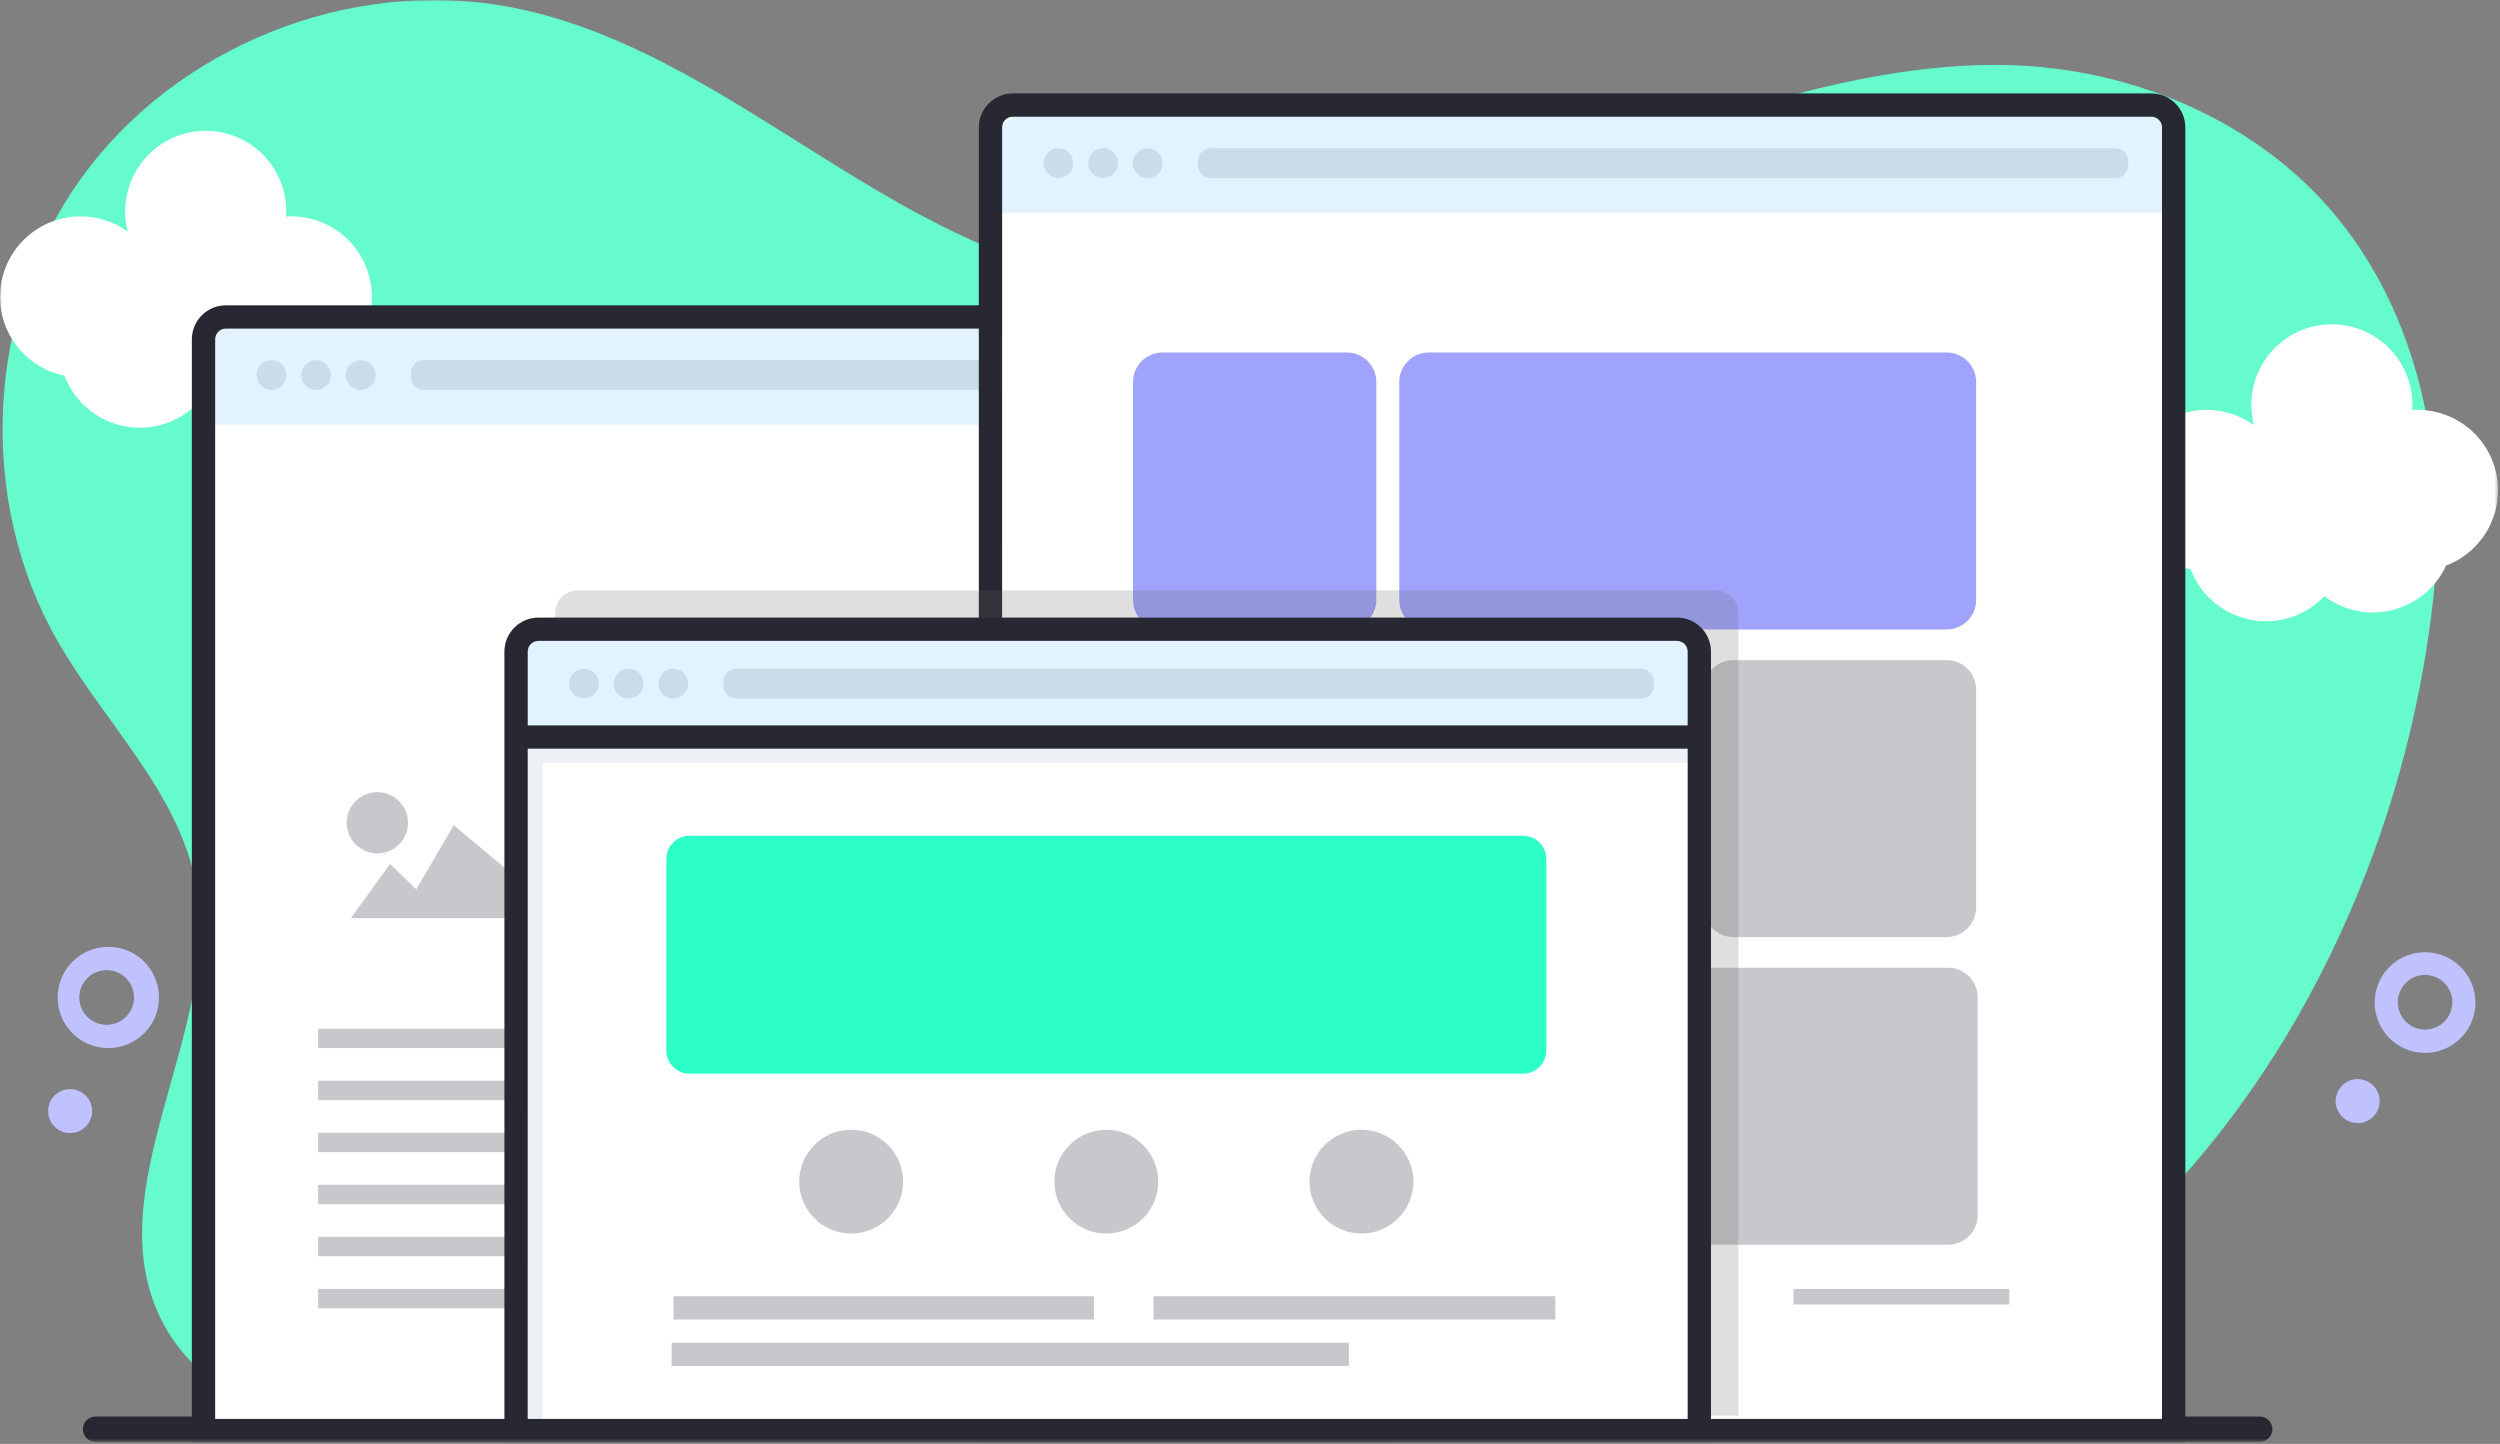 <svg width="677" height="391" viewBox="0 0 677 391" fill="none" xmlns="http://www.w3.org/2000/svg">
<rect x="0" y="0" width="677" height="391" fill="#808080" stroke="none"/>
<g clip-path="url(#clip0_501_8473)">
<mask id="mask0_501_8473" style="mask-type:luminance" maskUnits="userSpaceOnUse" x="0" y="0" width="677" height="391">
<path d="M676.495 0H0V390.548H676.495V0Z" fill="white"/>
</mask>
<g mask="url(#mask0_501_8473)">
<path d="M640.799 236.207C616.891 298.052 571.941 352.235 509.507 376.047C501.387 379.14 493.095 381.763 484.673 383.904C440.129 395.251 391.398 391.304 350.336 370.629C332.908 361.847 317.017 350.244 299.526 341.588C282.036 332.932 262.063 327.267 243.026 331.54C226.635 335.218 212.805 345.761 198.881 355.152C166.057 377.293 126.589 394.814 87.721 387.21C69.836 383.715 52.224 374.035 43.918 357.853C25.56 322.08 60.183 279.548 53.171 239.986C48.684 214.665 28.19 195.704 15.45 173.358C-6.354 135.136 -3.777 84.364 21.788 48.548C47.353 12.733 94.549 -6.265 137.82 1.86C190.586 11.771 230.48 56.384 281.789 72.171C313.877 82.035 348.715 79.092 379.362 66.101C428.877 45.106 496.903 12.906 552.626 18.151C582.257 20.942 611.32 34.08 630.878 56.515C655.601 84.837 663.013 125.045 658.889 162.39C656.059 187.67 649.978 212.48 640.799 236.207Z" fill="#65FBCC"/>
<path d="M656.706 285.125C655.606 285.124 654.512 284.992 653.444 284.731C650.067 283.902 647.137 281.817 645.249 278.901C643.36 275.986 642.656 272.459 643.282 269.043C643.902 265.626 645.812 262.576 648.61 260.516C651.409 258.457 654.891 257.542 658.342 257.959C661.793 258.376 664.954 260.094 667.179 262.761C669.409 265.428 670.53 268.844 670.325 272.311C670.114 275.778 668.589 279.035 666.059 281.416C663.528 283.798 660.183 285.124 656.706 285.125ZM656.706 264.009C654.896 264.016 653.155 264.683 651.803 265.885C650.451 267.087 649.589 268.741 649.373 270.535C649.163 272.329 649.61 274.139 650.641 275.626C651.666 277.112 653.202 278.171 654.959 278.603C655.975 278.848 657.032 278.874 658.063 278.681C659.089 278.488 660.062 278.079 660.919 277.482C661.777 276.886 662.503 276.114 663.039 275.219C663.576 274.323 663.923 273.324 664.044 272.287C664.17 271.25 664.07 270.198 663.76 269.201C663.449 268.204 662.929 267.285 662.234 266.503C661.54 265.721 660.693 265.094 659.736 264.664C658.784 264.235 657.753 264.011 656.706 264.009Z" fill="#C0C1FF"/>
<path d="M644.255 299.582C645.028 296.386 643.066 293.166 639.862 292.392C636.664 291.617 633.445 293.58 632.666 296.775C631.893 299.971 633.855 303.19 637.053 303.965C640.257 304.74 643.476 302.777 644.255 299.582Z" fill="#C0C1FF"/>
<path d="M29.032 283.826C25.419 283.747 21.982 282.248 19.469 279.653C16.956 277.059 15.569 273.579 15.608 269.969C15.648 266.358 17.111 262.909 19.68 260.37C22.249 257.831 25.718 256.407 29.331 256.407C32.945 256.407 36.413 257.831 38.983 260.37C41.552 262.909 43.015 266.358 43.055 269.969C43.094 273.579 41.707 277.059 39.194 279.653C36.68 282.248 33.244 283.747 29.631 283.826H29.032ZM29.032 262.715H28.721C26.77 262.758 24.914 263.567 23.556 264.968C22.199 266.369 21.449 268.249 21.47 270.199C21.491 272.149 22.282 274.011 23.669 275.383C25.057 276.754 26.93 277.523 28.882 277.523C30.833 277.523 32.706 276.754 34.094 275.383C35.482 274.011 36.272 272.149 36.293 270.199C36.314 268.249 35.565 266.369 34.207 264.968C32.849 263.567 30.993 262.758 29.042 262.715H29.032Z" fill="#C0C1FF"/>
<path d="M19.247 306.835C22.535 306.693 25.086 303.915 24.944 300.63C24.802 297.344 22.022 294.796 18.733 294.938C15.445 295.079 12.894 297.857 13.036 301.143C13.178 304.428 15.958 306.977 19.247 306.835Z" fill="#C0C1FF"/>
<path d="M372.997 62.148C369.722 62.151 366.554 60.983 364.067 58.854C361.58 56.726 359.937 53.778 359.437 50.545C358.937 47.311 359.612 44.006 361.34 41.226C363.068 38.447 365.735 36.378 368.858 35.393C371.981 34.408 375.354 34.572 378.366 35.857C381.378 37.141 383.83 39.46 385.279 42.395C386.727 45.329 387.077 48.684 386.263 51.854C385.45 55.023 383.528 57.797 380.845 59.673C378.545 61.281 375.805 62.145 372.997 62.148ZM372.955 41.043C371.039 41.041 369.196 41.778 367.81 43.1C366.424 44.422 365.603 46.228 365.517 48.14C365.431 50.053 366.087 51.924 367.348 53.366C368.609 54.807 370.378 55.706 372.287 55.876C374.196 56.045 376.096 55.473 377.593 54.277C379.09 53.081 380.066 51.355 380.32 49.457C380.573 47.56 380.084 45.638 378.954 44.092C377.824 42.545 376.141 41.495 374.254 41.158C373.826 41.082 373.391 41.043 372.955 41.043Z" fill="#E7F6FF"/>
<path d="M345.015 61.4C347.71 59.512 348.363 55.799 346.473 53.106C344.583 50.414 340.866 49.762 338.171 51.65C335.476 53.538 334.824 57.251 336.713 59.944C338.603 62.636 342.32 63.288 345.015 61.4Z" fill="#E7F6FF"/>
<path d="M676.474 132.781C676.474 127.002 674.175 121.46 670.088 117.374C665.995 113.288 660.451 110.992 654.665 110.992C654.181 110.992 653.702 110.992 653.229 111.039C653.26 110.566 653.276 110.088 653.276 109.605C653.276 106.508 652.613 103.447 651.335 100.626C650.057 97.804 648.195 95.287 645.864 93.243C643.534 91.199 640.799 89.674 637.832 88.77C634.87 87.865 631.746 87.603 628.674 88C625.596 88.397 622.645 89.444 620.005 91.071C617.369 92.698 615.107 94.869 613.377 97.437C611.646 100.006 610.484 102.914 609.963 105.967C609.447 109.02 609.584 112.149 610.373 115.144C607.738 113.234 604.708 111.938 601.504 111.351C598.301 110.764 595.008 110.902 591.867 111.752C588.722 112.603 585.813 114.146 583.34 116.268C580.873 118.39 578.917 121.037 577.601 124.015C576.292 126.993 575.666 130.226 575.771 133.478C575.876 136.729 576.707 139.915 578.206 142.804C579.7 145.693 581.825 148.209 584.424 150.17C587.023 152.131 590.026 153.485 593.219 154.133C594.524 157.585 596.681 160.65 599.495 163.041C602.304 165.431 605.681 167.069 609.295 167.801C612.914 168.533 616.664 168.335 620.184 167.227C623.703 166.117 626.885 164.133 629.431 161.459C632.035 163.423 635.044 164.778 638.242 165.424C641.44 166.071 644.739 165.993 647.9 165.196C651.067 164.4 654.007 162.904 656.516 160.821C659.026 158.737 661.03 156.118 662.392 153.156C666.532 151.588 670.093 148.8 672.613 145.16C675.127 141.521 676.474 137.204 676.474 132.781Z" fill="white"/>
<path d="M100.708 80.406C100.711 77.544 100.149 74.708 99.055 72.063C97.96 69.417 96.355 67.013 94.33 64.987C92.305 62.962 89.901 61.355 87.254 60.259C84.607 59.162 81.77 58.597 78.904 58.596C78.421 58.596 77.942 58.596 77.468 58.644C77.5 58.171 77.516 57.693 77.516 57.209C77.515 54.112 76.854 51.051 75.576 48.23C74.298 45.408 72.433 42.892 70.105 40.847C67.776 38.803 65.038 37.278 62.074 36.374C59.109 35.47 55.985 35.207 52.911 35.604C49.837 36.001 46.883 37.048 44.246 38.675C41.609 40.303 39.349 42.473 37.617 45.042C35.886 47.61 34.722 50.518 34.204 53.571C33.686 56.625 33.825 59.753 34.613 62.748C31.977 60.838 28.947 59.542 25.744 58.956C22.541 58.369 19.248 58.506 16.105 59.356C12.963 60.207 10.05 61.75 7.583 63.872C5.115 65.994 3.154 68.642 1.843 71.619C0.533 74.597 -0.093 77.831 0.011 81.082C0.115 84.333 0.946 87.52 2.444 90.408C3.941 93.297 6.067 95.814 8.665 97.774C11.264 99.734 14.268 101.089 17.459 101.738C18.763 105.186 20.921 108.248 23.732 110.636C26.543 113.025 29.914 114.661 33.531 115.393C37.147 116.125 40.89 115.928 44.41 114.822C47.93 113.715 51.111 111.734 53.655 109.064C56.258 111.027 59.269 112.382 62.466 113.028C65.663 113.675 68.964 113.598 72.126 112.8C75.289 112.004 78.233 110.509 80.74 108.425C83.248 106.341 85.256 103.722 86.616 100.76C90.754 99.196 94.318 96.411 96.835 92.776C99.352 89.141 100.703 84.826 100.708 80.406Z" fill="white"/>
<path d="M501.927 390.438H188.15V383.606H501.927C502.834 383.606 503.703 383.966 504.344 384.606C504.986 385.246 505.346 386.116 505.346 387.022C505.346 387.928 504.986 388.796 504.344 389.437C503.703 390.078 502.834 390.438 501.927 390.438Z" fill="#426572"/>
<path d="M174.116 390.438H154.931C154.025 390.438 153.155 390.078 152.514 389.437C151.873 388.796 151.512 387.928 151.512 387.022C151.512 386.116 151.873 385.246 152.514 384.606C153.155 383.966 154.025 383.606 154.931 383.606H174.116C175.023 383.606 175.892 383.966 176.533 384.606C177.175 385.246 177.535 386.116 177.535 387.022C177.535 387.928 177.175 388.796 176.533 389.437C175.892 390.078 175.023 390.438 174.116 390.438Z" fill="#426572"/>
<path d="M142.48 390.438H136.368C135.461 390.438 134.591 390.078 133.95 389.437C133.309 388.796 132.949 387.928 132.949 387.022C132.949 386.116 133.309 385.246 133.95 384.606C134.591 383.966 135.461 383.606 136.368 383.606H142.48C143.387 383.606 144.257 383.966 144.898 384.606C145.539 385.246 145.9 386.116 145.9 387.022C145.9 387.928 145.539 388.796 144.898 389.437C144.257 390.078 143.387 390.438 142.48 390.438Z" fill="#426572"/>
<path d="M611.951 390.438H515.509V383.606H611.951C612.856 383.606 613.729 383.966 614.371 384.606C615.013 385.246 615.37 386.116 615.37 387.022C615.37 387.928 615.013 388.796 614.371 389.437C613.729 390.078 612.856 390.438 611.951 390.438Z" fill="#282833"/>
<path d="M25.854 390.438H122.302V383.606H25.854C24.947 383.606 24.078 383.966 23.437 384.606C22.795 385.246 22.435 386.116 22.435 387.022C22.435 387.928 22.795 388.796 23.437 389.437C24.078 390.078 24.947 390.438 25.854 390.438Z" fill="#282833"/>
<path d="M374.533 91.873V387.394H54.097V91.873C54.103 90.274 54.741 88.741 55.873 87.61C57.006 86.479 58.54 85.841 60.141 85.835H368.484C368.847 85.835 369.21 85.869 369.567 85.935C370.958 86.191 372.216 86.925 373.123 88.009C374.029 89.093 374.528 90.46 374.533 91.873Z" fill="white"/>
<path d="M59.136 115.029H375.538V93.797L369.488 85.835H92.392H60.146L55.107 93.797V115.029H59.136Z" fill="#E2F2FF"/>
<path d="M378.694 390.547H51.951V91.874C51.953 89.437 52.924 87.1 54.649 85.377C56.373 83.654 58.712 82.684 61.151 82.682H369.488C371.928 82.684 374.266 83.654 375.991 85.377C377.716 87.1 378.686 89.437 378.689 91.874L378.694 390.547ZM58.263 384.241H372.382V91.874C372.38 91.109 372.075 90.376 371.534 89.835C370.993 89.294 370.259 88.99 369.494 88.988H61.151C60.386 88.99 59.652 89.294 59.111 89.835C58.569 90.376 58.265 91.109 58.263 91.874V384.241Z" fill="#282833"/>
<path d="M73.507 105.59C75.733 105.59 77.537 103.787 77.537 101.564C77.537 99.341 75.733 97.539 73.507 97.539C71.282 97.539 69.478 99.341 69.478 101.564C69.478 103.787 71.282 105.59 73.507 105.59Z" fill="#CADCE8"/>
<path d="M85.596 105.59C87.821 105.59 89.625 103.787 89.625 101.564C89.625 99.341 87.821 97.539 85.596 97.539C83.37 97.539 81.566 99.341 81.566 101.564C81.566 103.787 83.37 105.59 85.596 105.59Z" fill="#CADCE8"/>
<path d="M97.689 105.59C99.915 105.59 101.718 103.787 101.718 101.564C101.718 99.341 99.915 97.539 97.689 97.539C95.464 97.539 93.659 99.341 93.659 101.564C93.659 103.787 95.464 105.59 97.689 105.59Z" fill="#CADCE8"/>
<path d="M359.783 97.534H114.711C112.823 97.534 111.292 99.064 111.292 100.951V102.17C111.292 104.056 112.823 105.586 114.711 105.586H359.783C361.672 105.586 363.202 104.056 363.202 102.17V100.951C363.202 99.064 361.672 97.534 359.783 97.534Z" fill="#CADCE8"/>
<path d="M587.643 34.489V387.393H267.223V34.489C267.229 32.889 267.867 31.357 268.999 30.226C270.131 29.094 271.666 28.456 273.267 28.451H581.605C581.967 28.451 582.33 28.484 582.688 28.551C584.077 28.809 585.334 29.544 586.239 30.628C587.144 31.712 587.638 33.078 587.643 34.489Z" fill="white"/>
<path d="M272.252 57.645H588.653V36.413L582.604 28.451H305.507H278.301L268.222 36.413V57.645H272.252Z" fill="#E2F2FF"/>
<path d="M591.783 390.546H265.066V34.489C265.069 32.052 266.039 29.716 267.764 27.993C269.489 26.27 271.827 25.3 274.267 25.298H582.604C585.04 25.306 587.375 26.278 589.095 28C590.815 29.723 591.778 32.056 591.783 34.489V390.546ZM271.352 384.24H585.471V34.489C585.471 33.725 585.166 32.992 584.624 32.451C584.082 31.91 583.351 31.605 582.583 31.604H274.267C273.501 31.605 272.767 31.91 272.226 32.451C271.685 32.992 271.38 33.725 271.379 34.489L271.352 384.24Z" fill="#282833"/>
<path d="M286.623 48.208C288.848 48.208 290.652 46.405 290.652 44.182C290.652 41.959 288.848 40.156 286.623 40.156C284.397 40.156 282.594 41.959 282.594 44.182C282.594 46.405 284.397 48.208 286.623 48.208Z" fill="#CADCE8"/>
<path d="M298.711 48.208C300.937 48.208 302.741 46.405 302.741 44.182C302.741 41.959 300.937 40.156 298.711 40.156C296.486 40.156 294.682 41.959 294.682 44.182C294.682 46.405 296.486 48.208 298.711 48.208Z" fill="#CADCE8"/>
<path d="M310.805 48.208C313.03 48.208 314.834 46.405 314.834 44.182C314.834 41.959 313.03 40.156 310.805 40.156C308.579 40.156 306.775 41.959 306.775 44.182C306.775 46.405 308.579 48.208 310.805 48.208Z" fill="#CADCE8"/>
<path d="M572.899 40.156H327.827C325.938 40.156 324.408 41.686 324.408 43.572V44.792C324.408 46.678 325.938 48.208 327.827 48.208H572.899C574.787 48.208 576.318 46.678 576.318 44.792V43.572C576.318 41.686 574.787 40.156 572.899 40.156Z" fill="#CADCE8"/>
<path d="M372.708 103.453C372.708 99.035 369.126 95.453 364.708 95.453H314.823C310.404 95.453 306.823 99.035 306.823 103.453V162.452C306.823 166.871 310.404 170.452 314.823 170.452H364.708C369.126 170.452 372.708 166.871 372.708 162.452V103.453Z" fill="#A0A3FC"/>
<path d="M535.146 103.453C535.146 99.035 531.564 95.453 527.146 95.453H386.925C382.507 95.453 378.925 99.035 378.925 103.453V162.452C378.925 166.871 382.507 170.452 386.925 170.452H527.146C531.564 170.452 535.146 166.871 535.146 162.452V103.453Z" fill="#A0A3FC"/>
<path d="M535.146 186.755C535.146 182.337 531.564 178.755 527.146 178.755H469.386C464.968 178.755 461.386 182.337 461.386 186.755V245.754C461.386 250.173 464.967 253.754 469.386 253.754H527.146C531.564 253.754 535.146 250.173 535.146 245.754V186.755Z" fill="#C6C8CB"/>
<path d="M455.168 178.755H307.654V253.754H455.168V178.755Z" fill="#DDE4ED"/>
<path d="M535.561 270.058C535.561 265.64 531.979 262.058 527.561 262.058H315.654C311.235 262.058 307.654 265.64 307.654 270.058V329.058C307.654 333.476 311.235 337.058 315.654 337.058H527.561C531.979 337.058 535.561 333.476 535.561 329.058V270.058Z" fill="#C6C8CB"/>
<path d="M137.446 278.56H86.153V283.815H137.446V278.56Z" fill="#C6C8CB"/>
<path d="M137.446 292.655H86.153V297.91H137.446V292.655Z" fill="#C6C8CB"/>
<path d="M137.446 306.746H86.153V312.001H137.446V306.746Z" fill="#C6C8CB"/>
<path d="M137.446 320.841H86.153V326.096H137.446V320.841Z" fill="#C6C8CB"/>
<path d="M137.446 334.934H86.153V340.189H137.446V334.934Z" fill="#C6C8CB"/>
<path d="M137.446 349.029H86.153V354.284H137.446V349.029Z" fill="#C6C8CB"/>
<path d="M112.733 240.826L122.875 223.452L138.588 236.622V248.652H94.99L105.637 233.963L112.733 240.826Z" fill="#C6C8CB"/>
<path d="M158.656 232.623H143.448V214.135L146.489 211.223L158.656 223.631V232.623Z" fill="#DDE4ED"/>
<path d="M102.186 231.11C103.83 231.109 105.436 230.621 106.801 229.708C108.167 228.795 109.231 227.498 109.858 225.98C110.485 224.463 110.648 222.794 110.326 221.184C110.003 219.574 109.211 218.096 108.047 216.937C106.883 215.777 105.402 214.989 103.79 214.671C102.178 214.353 100.507 214.52 98.99 215.15C97.473 215.781 96.178 216.847 95.267 218.214C94.356 219.58 93.872 221.186 93.875 222.828C93.886 225.025 94.766 227.128 96.323 228.679C97.88 230.231 99.988 231.105 102.186 231.11Z" fill="#C6C8CB"/>
<path opacity="0.2" d="M470.76 166.101V383.369H150.329V166.101C150.309 164.476 150.934 162.91 152.066 161.744C153.199 160.578 154.747 159.907 156.373 159.879H464.71C466.337 159.906 467.887 160.576 469.021 161.742C470.154 162.908 470.78 164.475 470.76 166.101Z" fill="#606060"/>
<path d="M459.171 176.438V387.394H138.74V176.438C138.746 174.838 139.384 173.306 140.517 172.174C141.649 171.043 143.183 170.405 144.784 170.399H453.122C453.485 170.399 453.848 170.433 454.205 170.499C455.596 170.756 456.854 171.489 457.761 172.573C458.667 173.658 459.166 175.025 459.171 176.438Z" fill="white"/>
<path d="M143.78 199.587H460.176V178.355L454.132 170.393H177.03H142.27L139.75 178.355V199.587H143.78Z" fill="#E2F2FF"/>
<path d="M158.146 189.146C160.371 189.146 162.175 187.344 162.175 185.121C162.175 182.897 160.371 181.095 158.146 181.095C155.92 181.095 154.116 182.897 154.116 185.121C154.116 187.344 155.92 189.146 158.146 189.146Z" fill="#CADCE8"/>
<path d="M170.239 189.146C172.464 189.146 174.268 187.344 174.268 185.121C174.268 182.897 172.464 181.095 170.239 181.095C168.013 181.095 166.21 182.897 166.21 185.121C166.21 187.344 168.013 189.146 170.239 189.146Z" fill="#CADCE8"/>
<path d="M182.332 189.146C184.557 189.146 186.362 187.344 186.362 185.121C186.362 182.897 184.557 181.095 182.332 181.095C180.107 181.095 178.303 182.897 178.303 185.121C178.303 187.344 180.107 189.146 182.332 189.146Z" fill="#CADCE8"/>
<path d="M444.427 181.095H199.355C197.466 181.095 195.935 182.624 195.935 184.511V185.73C195.935 187.617 197.466 189.146 199.355 189.146H444.427C446.315 189.146 447.846 187.617 447.846 185.73V184.511C447.846 182.624 446.315 181.095 444.427 181.095Z" fill="#CADCE8"/>
<path d="M230.496 334.041C238.264 334.041 244.562 327.749 244.562 319.988C244.562 312.227 238.264 305.935 230.496 305.935C222.727 305.935 216.43 312.227 216.43 319.988C216.43 327.749 222.727 334.041 230.496 334.041Z" fill="#C6C8CB"/>
<path d="M299.59 334.041C307.358 334.041 313.656 327.749 313.656 319.988C313.656 312.227 307.358 305.935 299.59 305.935C291.821 305.935 285.524 312.227 285.524 319.988C285.524 327.749 291.821 334.041 299.59 334.041Z" fill="#C6C8CB"/>
<path d="M368.684 334.041C376.452 334.041 382.75 327.749 382.75 319.988C382.75 312.227 376.452 305.935 368.684 305.935C360.915 305.935 354.618 312.227 354.618 319.988C354.618 327.749 360.915 334.041 368.684 334.041Z" fill="#C6C8CB"/>
<path d="M412.433 226.322H186.751C183.265 226.322 180.439 229.145 180.439 232.628V284.446C180.439 287.929 183.265 290.753 186.751 290.753H412.433C415.919 290.753 418.746 287.929 418.746 284.446V232.628C418.746 229.145 415.919 226.322 412.433 226.322Z" fill="#2DFFC9"/>
<path d="M296.244 351.022H182.38V357.329H296.244V351.022Z" fill="#C6C8CB"/>
<path d="M365.27 363.602H181.88V369.909H365.27V363.602Z" fill="#C6C8CB"/>
<path d="M421.192 351.022H312.367V357.329H421.192V351.022Z" fill="#C6C8CB"/>
<path opacity="0.3" d="M146.962 386.889H142.228V201.811H458.977V206.541H146.962V386.889Z" fill="#C1CEDE"/>
<path d="M459.224 196.434H140.108V202.74H459.224V196.434Z" fill="#282833"/>
<path d="M463.332 390.547H136.594V176.438C136.597 174.001 137.567 171.665 139.292 169.942C141.016 168.218 143.355 167.249 145.794 167.246H454.132C456.571 167.249 458.91 168.218 460.634 169.942C462.359 171.665 463.329 174.001 463.332 176.438V390.547ZM142.901 384.241H457.02V176.438C457.018 175.673 456.714 174.94 456.172 174.399C455.631 173.858 454.897 173.554 454.132 173.553H145.794C145.029 173.554 144.295 173.858 143.754 174.399C143.213 174.94 142.908 175.673 142.906 176.438L142.901 384.241Z" fill="#282833"/>
<path d="M544.12 349.052H485.678V353.256H544.12V349.052Z" fill="#C6C8CB"/>
</g>
</g>
<defs>
<clipPath id="clip0_501_8473">
<rect width="677" height="391" fill="white"/>
</clipPath>
</defs>
</svg>

